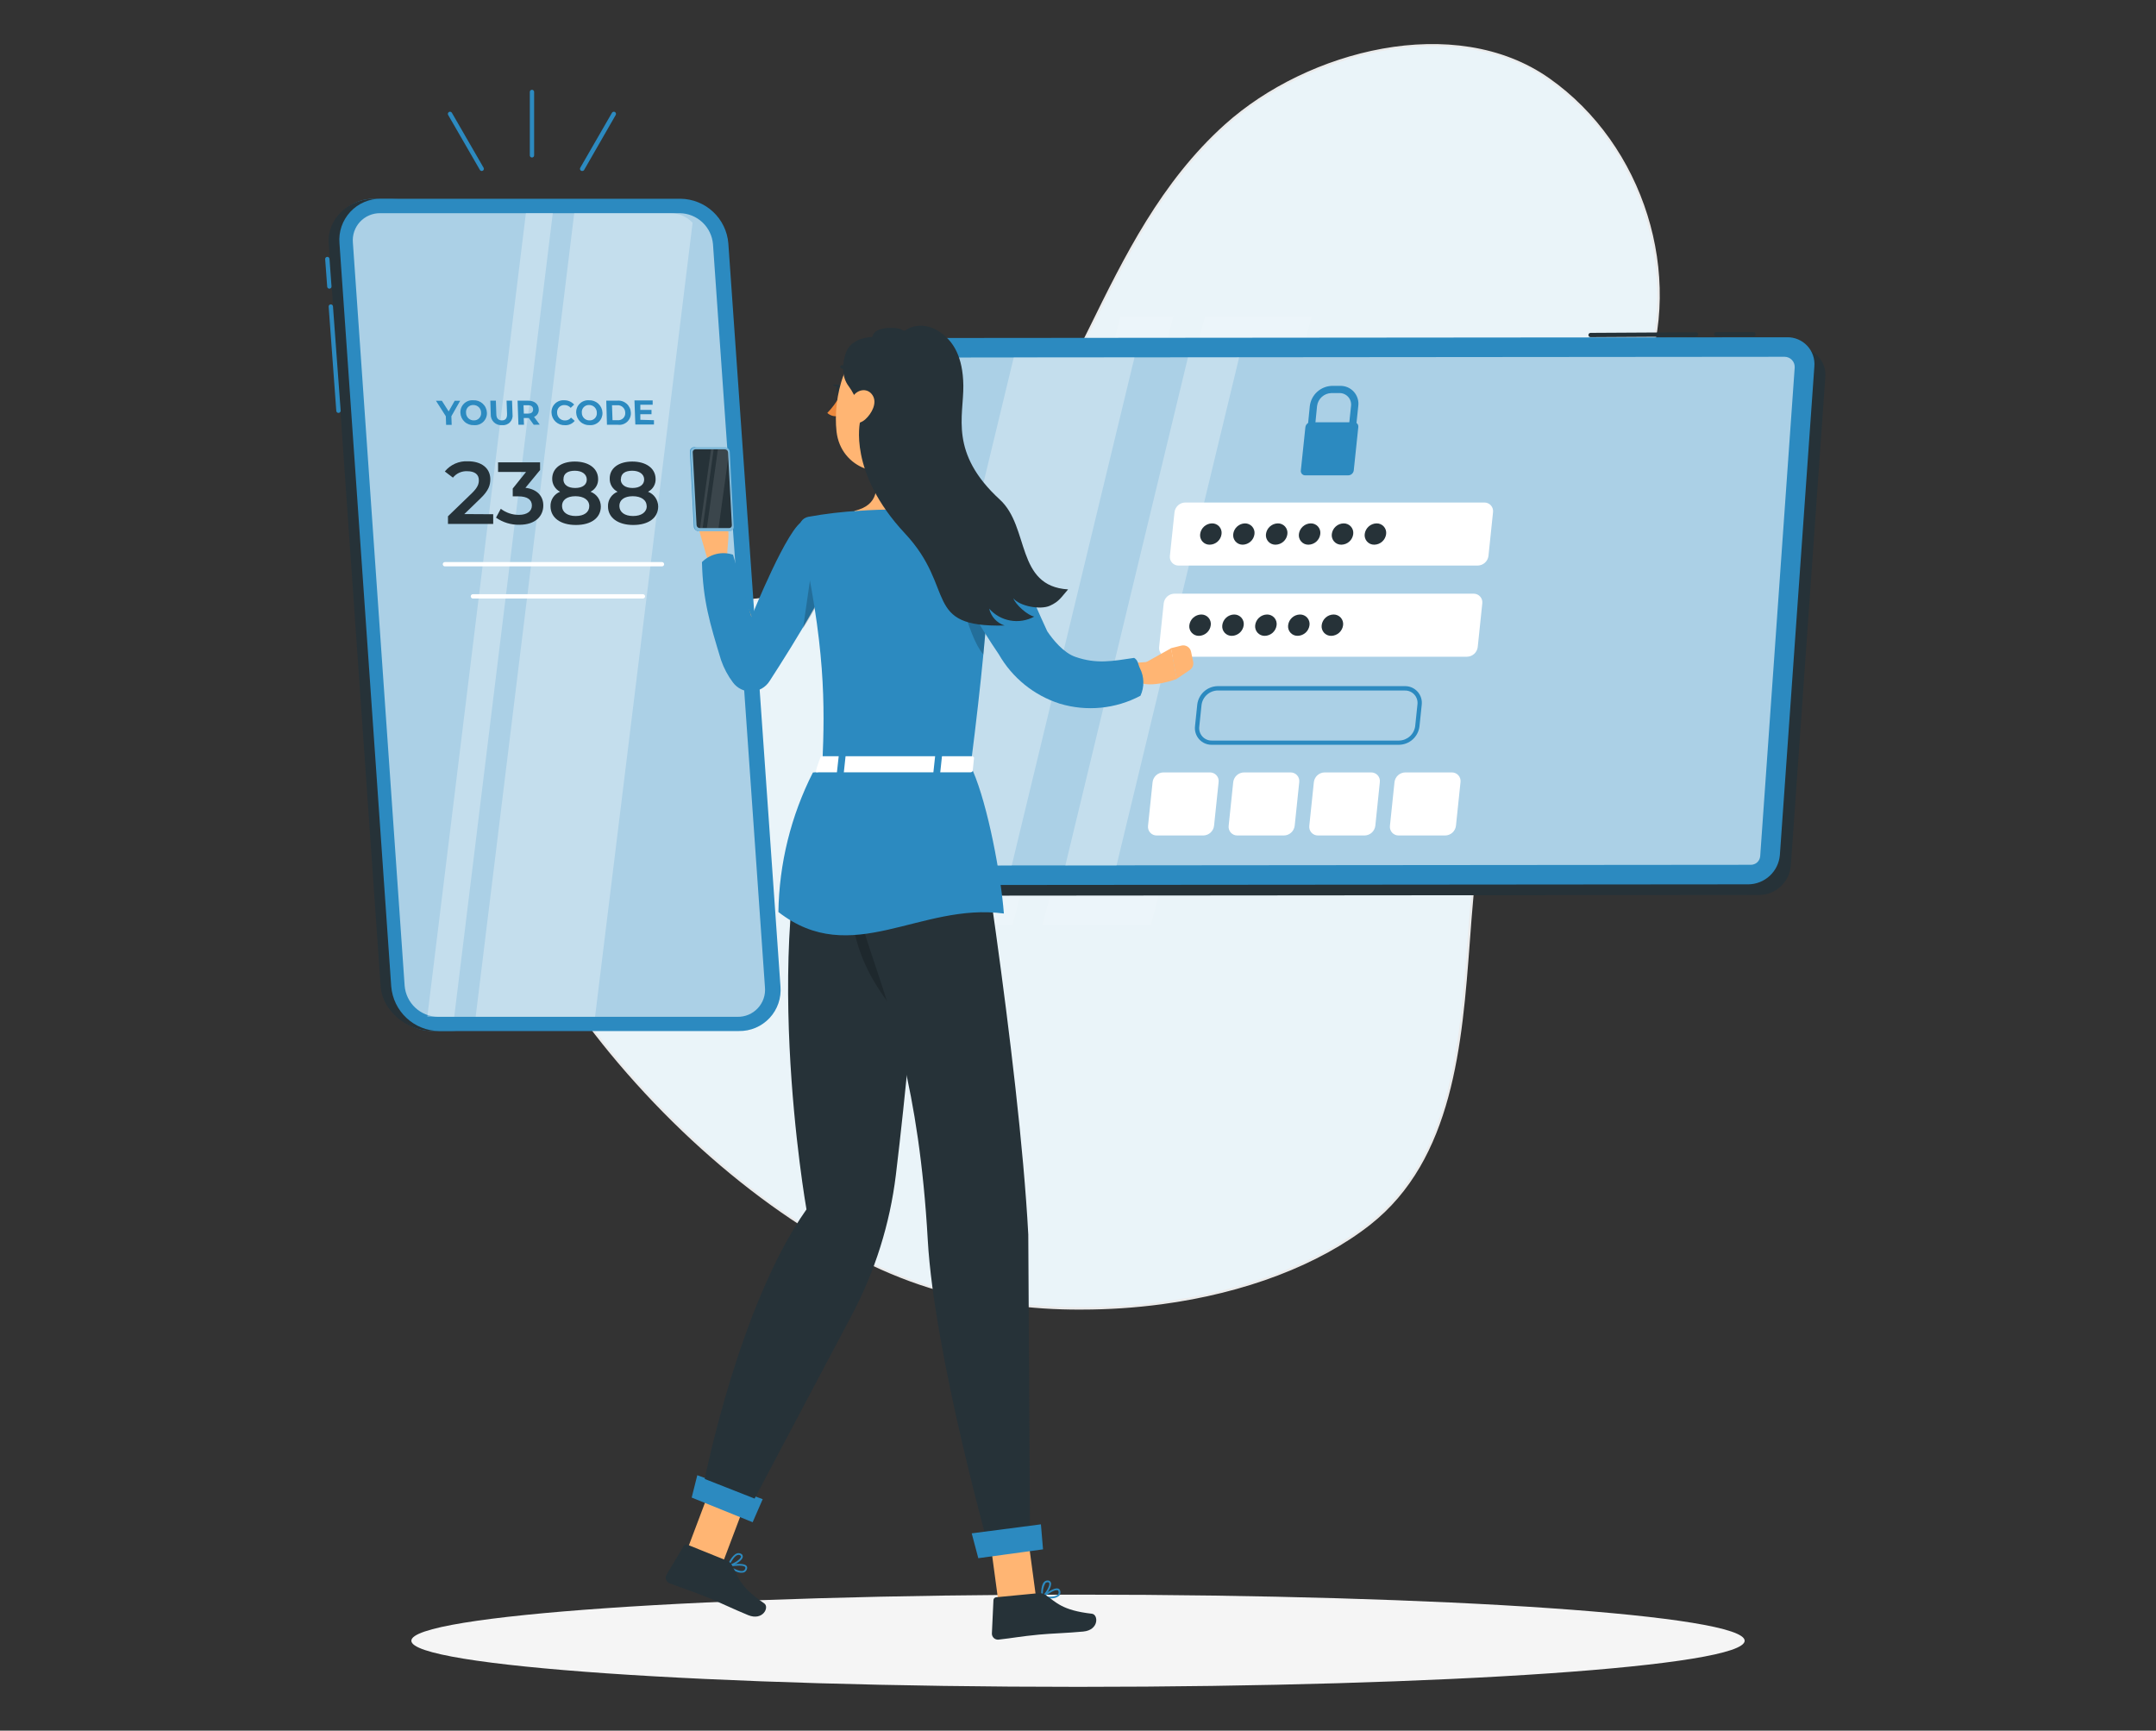 <svg width="304" height="244" viewBox="0 0 304 244" fill="none" xmlns="http://www.w3.org/2000/svg">
<rect x="0" y="0" width="304" height="244" fill="#333333" stroke="none"/>
<path d="M172.927 17.764C162.81 26.884 157.617 38.874 151.908 50.31C146.199 61.747 139.231 73.463 126.974 80.522C118.28 85.526 104.843 83.179 95.456 87.21C80.347 93.728 74.358 99.254 70.71 113.086C66.369 129.545 99.395 171.515 131.175 181.316C150.631 187.317 177.846 184.314 192.954 172.445C208.063 160.577 205.595 137.394 208.154 120.23C209.978 107.876 209.018 95.041 214.082 83.325C218.569 72.94 227.525 64.161 231.55 53.642C236.901 39.658 232.158 21.041 218.302 11.283C204.671 1.707 183.913 7.89 172.927 17.764Z" fill="#2C8AC0"/>
<g opacity="0.9">
<path d="M172.927 17.764C162.81 26.884 157.617 38.874 151.908 50.31C146.199 61.747 139.231 73.463 126.974 80.522C118.28 85.526 104.843 83.179 95.456 87.21C80.347 93.728 74.358 99.254 70.71 113.086C66.369 129.545 99.395 171.515 131.175 181.316C150.631 187.317 177.846 184.314 192.954 172.445C208.063 160.577 205.595 137.394 208.154 120.23C209.978 107.876 209.018 95.041 214.082 83.325C218.569 72.94 227.525 64.161 231.55 53.642C236.901 39.658 232.158 21.041 218.302 11.283C204.671 1.707 183.913 7.89 172.927 17.764Z" fill="white"/>
<path d="M152.504 184.636C145.255 184.687 138.039 183.663 131.091 181.596C116.657 177.151 100.241 165.295 87.169 149.889C74.899 135.424 68.321 120.948 70.412 113.007C73.951 99.589 79.532 93.734 95.34 86.924C99.742 85.027 105.068 84.492 110.26 84.018C116.146 83.459 122.226 82.875 126.822 80.23C138.909 73.281 145.92 61.674 151.635 50.177C152.243 48.894 152.906 47.611 153.544 46.316C158.536 36.156 163.698 25.644 172.72 17.539C184.333 7.106 205.121 1.652 218.46 11.04C231.8 20.427 237.539 38.795 231.836 53.758C229.72 59.303 226.188 64.434 222.777 69.395C219.688 73.889 216.496 78.516 214.368 83.453C210.927 91.411 210.276 100.069 209.644 108.435C209.346 112.332 209.036 116.339 208.465 120.285C207.893 124.231 207.571 128.359 207.249 132.767C206.166 147.153 204.938 163.459 193.179 172.695C185.981 178.343 175.547 182.319 163.783 183.888C160.044 184.386 156.276 184.636 152.504 184.636ZM172.927 17.764L173.128 17.995C164.19 26.027 159.052 36.478 154.085 46.571C153.477 47.86 152.82 49.149 152.176 50.432C146.394 62.02 139.353 73.712 127.126 80.753C122.414 83.465 116.267 84.054 110.321 84.62C105.196 85.106 99.9 85.617 95.577 87.477C79.994 94.196 74.48 99.954 71.002 113.153C68.959 120.911 75.483 135.175 87.631 149.487C100.63 164.809 116.942 176.598 131.267 181.012C151.513 187.25 178.527 183.377 192.766 172.196C204.318 163.125 205.479 147.663 206.61 132.676C206.939 128.262 207.255 124.085 207.826 120.151C208.398 116.218 208.708 112.247 209 108.35C209.638 99.929 210.295 91.223 213.772 83.167C215.925 78.199 219.135 73.524 222.236 69.013C225.628 64.076 229.137 58.974 231.234 53.502C236.858 38.789 231.234 20.731 218.095 11.496C204.956 2.26 184.558 7.671 173.103 17.953L172.927 17.764Z" fill="white"/>
</g>
<path opacity="0.1" d="M157.995 44.62L135.049 130.445H142.764L165.455 44.62H157.995Z" fill="white"/>
<path opacity="0.1" d="M169.906 44.62L146.96 130.445H162.269L184.96 44.62H169.906Z" fill="white"/>
<path d="M252.509 122.054L257.373 53.168C257.418 52.639 257.352 52.106 257.178 51.604C257.004 51.102 256.727 50.642 256.364 50.254C256.001 49.866 255.561 49.559 255.072 49.351C254.582 49.144 254.055 49.042 253.524 49.052L133.298 49.155C132.18 49.171 131.107 49.601 130.288 50.363C129.469 51.124 128.962 52.163 128.866 53.278L124.032 122.17C123.988 122.7 124.055 123.233 124.23 123.735C124.404 124.237 124.682 124.696 125.045 125.084C125.409 125.472 125.849 125.78 126.339 125.987C126.828 126.194 127.356 126.296 127.887 126.286L248.064 126.183C249.186 126.172 250.263 125.742 251.085 124.979C251.907 124.215 252.415 123.172 252.509 122.054Z" fill="#263238"/>
<path d="M250.964 120.553L255.828 51.666C255.874 51.137 255.809 50.603 255.635 50.101C255.462 49.599 255.185 49.138 254.822 48.75C254.459 48.362 254.018 48.054 253.528 47.848C253.039 47.641 252.511 47.539 251.98 47.55L131.754 47.653C130.636 47.668 129.563 48.098 128.745 48.86C127.926 49.622 127.421 50.661 127.327 51.776L122.463 120.668C122.418 121.197 122.485 121.73 122.659 122.232C122.832 122.734 123.11 123.194 123.472 123.582C123.835 123.97 124.275 124.278 124.765 124.485C125.254 124.692 125.781 124.794 126.312 124.784L246.532 124.681C247.652 124.667 248.726 124.236 249.545 123.473C250.365 122.71 250.871 121.669 250.964 120.553Z" fill="#2C8AC0"/>
<path opacity="0.6" d="M247.778 121.574C247.531 121.801 247.208 121.927 246.873 121.927L126.647 122.03C126.454 122.028 126.263 121.987 126.087 121.909C125.91 121.831 125.751 121.718 125.619 121.577C125.487 121.437 125.386 121.27 125.32 121.089C125.254 120.908 125.225 120.715 125.236 120.522L130.1 51.636C130.119 51.301 130.267 50.987 130.514 50.76C130.759 50.531 131.083 50.404 131.419 50.408L251.645 50.304C251.838 50.306 252.029 50.348 252.205 50.425C252.382 50.503 252.541 50.616 252.673 50.757C252.805 50.898 252.906 51.064 252.972 51.245C253.038 51.427 253.067 51.62 253.056 51.812L248.192 120.699C248.17 121.032 248.022 121.345 247.778 121.574Z" fill="white"/>
<path d="M207.79 83.702H165.589C165.217 83.708 164.86 83.849 164.584 84.098C164.308 84.347 164.131 84.688 164.087 85.058L163.437 91.229C163.416 91.4 163.432 91.574 163.484 91.739C163.535 91.904 163.622 92.056 163.737 92.185C163.852 92.313 163.993 92.416 164.151 92.486C164.309 92.556 164.48 92.592 164.653 92.591H206.854C207.227 92.583 207.585 92.441 207.862 92.191C208.139 91.941 208.316 91.599 208.362 91.229L209.006 85.058C209.026 84.886 209.009 84.713 208.957 84.549C208.905 84.385 208.818 84.234 208.703 84.106C208.588 83.978 208.448 83.875 208.29 83.806C208.133 83.736 207.962 83.701 207.79 83.702Z" fill="white"/>
<path d="M170.611 108.903H164.026C163.653 108.911 163.295 109.053 163.018 109.303C162.741 109.553 162.564 109.895 162.518 110.265L161.874 116.436C161.854 116.608 161.871 116.781 161.923 116.945C161.975 117.109 162.062 117.26 162.176 117.388C162.291 117.516 162.432 117.619 162.59 117.688C162.747 117.758 162.918 117.793 163.09 117.792H169.674C170.047 117.785 170.404 117.644 170.681 117.395C170.958 117.146 171.136 116.806 171.182 116.436L171.827 110.265C171.847 110.094 171.831 109.92 171.78 109.755C171.728 109.59 171.642 109.438 171.527 109.309C171.412 109.181 171.27 109.078 171.112 109.008C170.955 108.938 170.783 108.902 170.611 108.903Z" fill="white"/>
<path d="M181.98 108.903H175.396C175.023 108.911 174.665 109.053 174.388 109.303C174.111 109.553 173.933 109.895 173.888 110.265L173.243 116.436C173.224 116.608 173.24 116.781 173.293 116.945C173.345 117.109 173.431 117.26 173.546 117.388C173.661 117.516 173.802 117.619 173.959 117.688C174.117 117.758 174.287 117.793 174.459 117.792H181.044C181.416 117.785 181.774 117.644 182.05 117.395C182.327 117.146 182.505 116.806 182.552 116.436L183.196 110.265C183.217 110.094 183.201 109.92 183.149 109.755C183.098 109.59 183.011 109.438 182.896 109.309C182.781 109.181 182.64 109.078 182.482 109.008C182.324 108.938 182.153 108.902 181.98 108.903Z" fill="white"/>
<path d="M193.344 108.903H186.765C186.392 108.911 186.034 109.053 185.757 109.303C185.48 109.553 185.303 109.895 185.258 110.265L184.613 116.436C184.593 116.608 184.61 116.781 184.662 116.945C184.714 117.109 184.801 117.26 184.916 117.388C185.031 117.516 185.172 117.619 185.329 117.688C185.486 117.758 185.657 117.793 185.829 117.792H192.414C192.786 117.785 193.143 117.644 193.42 117.395C193.697 117.146 193.875 116.806 193.922 116.436L194.56 110.265C194.581 110.094 194.565 109.92 194.513 109.755C194.461 109.59 194.375 109.438 194.26 109.309C194.145 109.181 194.004 109.078 193.846 109.008C193.688 108.938 193.517 108.902 193.344 108.903Z" fill="white"/>
<path d="M204.72 108.903H198.135C197.762 108.911 197.404 109.053 197.127 109.303C196.85 109.553 196.672 109.895 196.627 110.265L195.983 116.436C195.963 116.608 195.98 116.781 196.032 116.945C196.084 117.109 196.17 117.26 196.285 117.388C196.4 117.516 196.541 117.619 196.699 117.688C196.856 117.758 197.027 117.793 197.199 117.792H203.783C204.156 117.785 204.513 117.644 204.79 117.395C205.066 117.146 205.245 116.806 205.291 116.436L205.936 110.265C205.956 110.094 205.94 109.92 205.889 109.755C205.837 109.59 205.751 109.438 205.635 109.309C205.52 109.181 205.379 109.078 205.221 109.008C205.063 108.938 204.892 108.902 204.72 108.903Z" fill="white"/>
<path d="M197.278 105.006H170.884C170.546 105.014 170.211 104.949 169.9 104.815C169.59 104.681 169.312 104.482 169.085 104.231C168.859 103.98 168.69 103.683 168.589 103.36C168.488 103.037 168.458 102.697 168.501 102.361L168.817 99.321C168.905 98.617 169.243 97.969 169.77 97.494C170.297 97.019 170.978 96.751 171.687 96.737H198.08C198.418 96.73 198.754 96.796 199.065 96.93C199.375 97.065 199.653 97.265 199.879 97.516C200.106 97.768 200.275 98.066 200.376 98.388C200.477 98.712 200.506 99.052 200.464 99.388L200.147 102.428C200.058 103.131 199.719 103.778 199.193 104.251C198.666 104.725 197.986 104.993 197.278 105.006ZM171.687 97.351C171.127 97.364 170.59 97.577 170.174 97.952C169.758 98.327 169.49 98.839 169.419 99.394L169.103 102.434C169.069 102.685 169.091 102.94 169.166 103.182C169.24 103.424 169.367 103.646 169.536 103.834C169.706 104.022 169.914 104.171 170.147 104.271C170.38 104.37 170.631 104.418 170.884 104.41H197.278C197.837 104.399 198.374 104.187 198.79 103.813C199.206 103.439 199.474 102.928 199.545 102.373L199.862 99.333C199.895 99.082 199.874 98.827 199.799 98.585C199.724 98.344 199.598 98.121 199.428 97.933C199.259 97.745 199.05 97.596 198.818 97.497C198.585 97.397 198.333 97.35 198.08 97.357L171.687 97.351Z" fill="#2C8AC0"/>
<path d="M209.31 70.849H167.109C166.737 70.858 166.381 71 166.105 71.25C165.829 71.5 165.653 71.841 165.607 72.211L164.957 78.382C164.937 78.553 164.954 78.726 165.006 78.89C165.058 79.054 165.145 79.205 165.259 79.334C165.374 79.462 165.515 79.564 165.673 79.634C165.83 79.703 166.001 79.739 166.173 79.738H208.368C208.74 79.73 209.097 79.589 209.374 79.34C209.651 79.091 209.829 78.751 209.876 78.382L210.52 72.211C210.541 72.04 210.525 71.866 210.474 71.702C210.422 71.537 210.337 71.386 210.222 71.257C210.108 71.128 209.967 71.025 209.81 70.955C209.653 70.885 209.483 70.848 209.31 70.849Z" fill="white"/>
<path d="M170.72 88.146C170.746 87.956 170.73 87.762 170.673 87.578C170.617 87.394 170.521 87.225 170.393 87.082C170.264 86.938 170.107 86.824 169.93 86.748C169.754 86.671 169.563 86.634 169.371 86.638C168.958 86.648 168.562 86.806 168.255 87.082C167.948 87.359 167.751 87.737 167.699 88.146C167.675 88.337 167.693 88.53 167.75 88.713C167.808 88.896 167.905 89.065 168.033 89.207C168.162 89.35 168.32 89.463 168.496 89.539C168.672 89.615 168.863 89.652 169.054 89.648C169.466 89.639 169.861 89.483 170.167 89.207C170.473 88.932 170.669 88.555 170.72 88.146Z" fill="#263238"/>
<path d="M175.366 88.146C175.39 87.955 175.373 87.761 175.316 87.578C175.259 87.394 175.162 87.225 175.034 87.081C174.905 86.938 174.747 86.825 174.57 86.748C174.393 86.672 174.202 86.634 174.01 86.638C173.597 86.647 173.202 86.804 172.896 87.081C172.589 87.358 172.394 87.736 172.344 88.146C172.319 88.336 172.336 88.53 172.393 88.713C172.45 88.896 172.546 89.064 172.674 89.207C172.802 89.35 172.96 89.463 173.136 89.539C173.312 89.615 173.502 89.652 173.694 89.648C174.106 89.64 174.502 89.483 174.809 89.208C175.116 88.932 175.313 88.555 175.366 88.146Z" fill="#263238"/>
<path d="M180.005 88.146C180.029 87.955 180.012 87.761 179.955 87.578C179.898 87.394 179.801 87.225 179.673 87.081C179.544 86.938 179.386 86.825 179.209 86.748C179.032 86.672 178.841 86.634 178.649 86.638C178.236 86.647 177.84 86.804 177.534 87.081C177.228 87.358 177.032 87.736 176.983 88.146C176.959 88.337 176.977 88.53 177.035 88.713C177.092 88.896 177.189 89.065 177.317 89.207C177.446 89.35 177.604 89.463 177.78 89.539C177.956 89.615 178.147 89.652 178.339 89.648C178.75 89.639 179.145 89.483 179.451 89.207C179.757 88.931 179.954 88.555 180.005 88.146Z" fill="#263238"/>
<path d="M184.644 88.146C184.669 87.956 184.653 87.762 184.596 87.578C184.54 87.394 184.444 87.225 184.316 87.082C184.188 86.938 184.03 86.824 183.853 86.748C183.677 86.671 183.486 86.634 183.294 86.638C182.881 86.647 182.485 86.804 182.179 87.081C181.873 87.358 181.678 87.737 181.628 88.146C181.603 88.339 181.62 88.534 181.679 88.719C181.738 88.904 181.836 89.074 181.968 89.217C182.1 89.36 182.261 89.472 182.441 89.545C182.621 89.618 182.814 89.652 183.008 89.642C183.414 89.626 183.8 89.468 184.1 89.194C184.399 88.92 184.592 88.549 184.644 88.146Z" fill="#263238"/>
<path d="M189.38 88.146C189.404 87.955 189.387 87.761 189.33 87.578C189.273 87.394 189.177 87.225 189.048 87.081C188.919 86.938 188.761 86.825 188.584 86.748C188.408 86.672 188.217 86.634 188.024 86.638C187.611 86.647 187.216 86.804 186.91 87.081C186.604 87.358 186.408 87.736 186.358 88.146C186.334 88.336 186.35 88.53 186.407 88.713C186.464 88.896 186.56 89.064 186.688 89.207C186.817 89.35 186.974 89.463 187.15 89.539C187.326 89.615 187.516 89.652 187.708 89.648C188.12 89.64 188.516 89.483 188.823 89.208C189.13 88.932 189.328 88.555 189.38 88.146Z" fill="#263238"/>
<path d="M172.24 75.293C172.266 75.103 172.25 74.909 172.193 74.726C172.137 74.542 172.041 74.373 171.913 74.23C171.784 74.088 171.626 73.974 171.45 73.898C171.273 73.823 171.083 73.786 170.891 73.791C170.479 73.8 170.084 73.956 169.778 74.232C169.472 74.508 169.276 74.885 169.225 75.293C169.199 75.484 169.215 75.677 169.272 75.861C169.328 76.044 169.424 76.213 169.553 76.356C169.681 76.499 169.839 76.612 170.015 76.688C170.192 76.764 170.383 76.8 170.574 76.795C170.987 76.788 171.382 76.632 171.688 76.356C171.995 76.08 172.191 75.702 172.24 75.293Z" fill="#263238"/>
<path d="M176.885 75.293C176.909 75.103 176.891 74.909 176.834 74.726C176.776 74.543 176.679 74.375 176.551 74.232C176.422 74.09 176.264 73.977 176.088 73.901C175.912 73.825 175.721 73.787 175.53 73.791C175.122 73.805 174.733 73.965 174.432 74.24C174.131 74.515 173.938 74.888 173.888 75.293C173.863 75.483 173.88 75.676 173.937 75.859C173.994 76.043 174.09 76.211 174.218 76.354C174.346 76.496 174.504 76.609 174.68 76.686C174.856 76.762 175.046 76.799 175.238 76.795C175.646 76.782 176.037 76.624 176.339 76.348C176.641 76.073 176.835 75.699 176.885 75.293Z" fill="#263238"/>
<path d="M181.524 75.293C181.549 75.103 181.532 74.91 181.475 74.727C181.418 74.544 181.322 74.375 181.194 74.233C181.066 74.09 180.909 73.977 180.733 73.9C180.557 73.824 180.366 73.787 180.175 73.791C179.762 73.8 179.367 73.956 179.06 74.231C178.753 74.507 178.555 74.884 178.503 75.293C178.478 75.484 178.495 75.677 178.552 75.861C178.61 76.044 178.706 76.213 178.835 76.356C178.964 76.499 179.122 76.612 179.299 76.688C179.475 76.763 179.666 76.8 179.859 76.795C180.271 76.788 180.666 76.632 180.972 76.356C181.279 76.08 181.475 75.702 181.524 75.293Z" fill="#263238"/>
<path d="M186.164 75.293C186.189 75.103 186.173 74.909 186.117 74.726C186.06 74.542 185.964 74.373 185.836 74.23C185.708 74.088 185.55 73.974 185.373 73.898C185.197 73.823 185.006 73.786 184.814 73.791C184.402 73.8 184.007 73.956 183.701 74.232C183.396 74.508 183.199 74.885 183.148 75.293C183.122 75.484 183.138 75.677 183.195 75.861C183.252 76.044 183.348 76.213 183.476 76.356C183.604 76.499 183.762 76.612 183.939 76.688C184.115 76.764 184.306 76.8 184.498 76.795C184.91 76.788 185.306 76.632 185.612 76.356C185.918 76.08 186.114 75.702 186.164 75.293Z" fill="#263238"/>
<path d="M190.809 75.293C190.832 75.103 190.815 74.909 190.757 74.726C190.699 74.543 190.603 74.375 190.474 74.232C190.345 74.09 190.188 73.977 190.011 73.901C189.835 73.825 189.645 73.787 189.453 73.791C189.041 73.8 188.646 73.956 188.34 74.232C188.034 74.508 187.838 74.884 187.787 75.293C187.762 75.484 187.779 75.677 187.837 75.861C187.894 76.044 187.99 76.213 188.119 76.356C188.248 76.499 188.406 76.612 188.583 76.688C188.76 76.763 188.951 76.8 189.143 76.795C189.555 76.788 189.95 76.632 190.257 76.356C190.563 76.08 190.759 75.702 190.809 75.293Z" fill="#263238"/>
<path d="M195.448 75.293C195.472 75.103 195.456 74.91 195.399 74.727C195.342 74.544 195.246 74.375 195.118 74.233C194.989 74.09 194.832 73.977 194.656 73.9C194.48 73.824 194.29 73.787 194.098 73.791C193.686 73.8 193.29 73.956 192.983 74.231C192.676 74.507 192.478 74.884 192.426 75.293C192.401 75.484 192.418 75.677 192.476 75.861C192.533 76.044 192.629 76.213 192.758 76.356C192.887 76.499 193.045 76.612 193.222 76.688C193.399 76.763 193.59 76.8 193.782 76.795C194.194 76.788 194.59 76.632 194.896 76.356C195.202 76.08 195.398 75.702 195.448 75.293Z" fill="#263238"/>
<path d="M191.52 57.242L191.192 60.361C191.169 60.496 191.1 60.62 190.997 60.712C190.895 60.804 190.764 60.858 190.626 60.865C190.562 60.868 190.497 60.856 190.437 60.831C190.378 60.806 190.324 60.767 190.281 60.719C190.237 60.671 190.205 60.614 190.186 60.552C190.167 60.49 190.161 60.425 190.17 60.361L190.499 57.242C190.527 57.011 190.506 56.776 190.436 56.554C190.367 56.332 190.25 56.128 190.094 55.955C189.939 55.782 189.748 55.644 189.534 55.552C189.321 55.459 189.09 55.413 188.857 55.418H187.732C187.232 55.43 186.753 55.62 186.382 55.955C186.011 56.289 185.771 56.746 185.708 57.242L185.422 60.136H184.4L184.686 57.242C184.783 56.468 185.155 55.755 185.734 55.233C186.314 54.712 187.062 54.417 187.842 54.402H188.96C189.323 54.393 189.684 54.463 190.018 54.606C190.351 54.749 190.65 54.964 190.893 55.233C191.136 55.503 191.318 55.822 191.427 56.169C191.535 56.516 191.567 56.882 191.52 57.242Z" fill="#2C8AC0"/>
<path d="M191.52 60.245L190.882 66.325C190.857 66.514 190.766 66.688 190.624 66.815C190.482 66.942 190.3 67.014 190.11 67.018H184.03C183.942 67.019 183.855 67.001 183.775 66.965C183.695 66.93 183.624 66.877 183.566 66.811C183.509 66.745 183.466 66.668 183.441 66.584C183.416 66.5 183.409 66.412 183.422 66.325L184.06 60.245C184.072 60.12 184.113 60 184.181 59.894C184.249 59.788 184.341 59.7 184.449 59.637C184.565 59.569 184.697 59.533 184.832 59.534H190.912C191.036 59.532 191.159 59.566 191.265 59.631C191.362 59.697 191.438 59.791 191.484 59.9C191.529 60.009 191.542 60.129 191.52 60.245Z" fill="#2C8AC0"/>
<path d="M224.273 47.538C224.193 47.538 224.115 47.506 224.058 47.449C224.001 47.392 223.969 47.315 223.969 47.234C223.969 47.153 224.001 47.076 224.058 47.019C224.115 46.962 224.193 46.93 224.273 46.93L239.133 46.845C239.213 46.845 239.291 46.877 239.348 46.934C239.405 46.991 239.437 47.068 239.437 47.149C239.437 47.23 239.405 47.307 239.348 47.364C239.291 47.421 239.213 47.453 239.133 47.453L224.279 47.538H224.273Z" fill="#263238"/>
<path d="M241.984 47.434C241.904 47.434 241.826 47.403 241.769 47.346C241.712 47.288 241.68 47.211 241.68 47.13C241.68 47.05 241.712 46.973 241.769 46.916C241.826 46.859 241.904 46.827 241.984 46.827H247.237C247.318 46.827 247.395 46.859 247.452 46.916C247.509 46.973 247.541 47.05 247.541 47.13C247.541 47.211 247.509 47.288 247.452 47.346C247.395 47.403 247.318 47.434 247.237 47.434H241.984Z" fill="#263238"/>
<g opacity="0.3">
<path d="M142.941 50.389H159.965L142.655 122.03H128.933C128.537 122.022 128.148 121.925 127.795 121.746C127.442 121.566 127.134 121.309 126.894 120.994C126.654 120.679 126.489 120.314 126.41 119.926C126.332 119.537 126.342 119.137 126.44 118.753L142.941 50.389Z" fill="white"/>
<path d="M167.504 50.389H174.721L157.43 122.03H150.213L167.504 50.389Z" fill="white"/>
</g>
<path d="M52.683 28.027H56.137C55.328 28.016 54.525 28.174 53.781 28.492C53.037 28.809 52.368 29.28 51.817 29.872C51.265 30.465 50.845 31.166 50.581 31.931C50.318 32.696 50.218 33.508 50.288 34.314L57.614 139.072C57.753 140.769 58.519 142.352 59.762 143.515C61.005 144.677 62.637 145.335 64.339 145.359H60.891C59.189 145.335 57.556 144.677 56.312 143.515C55.068 142.353 54.301 140.769 54.161 139.072L46.816 34.314C46.746 33.506 46.847 32.693 47.111 31.927C47.375 31.16 47.798 30.458 48.351 29.865C48.904 29.273 49.576 28.803 50.322 28.486C51.068 28.169 51.873 28.013 52.683 28.027Z" fill="#2C8AC0"/>
<path d="M52.683 28.027H56.137C55.328 28.016 54.525 28.174 53.781 28.492C53.037 28.809 52.368 29.28 51.817 29.872C51.265 30.465 50.845 31.166 50.581 31.931C50.318 32.696 50.218 33.508 50.288 34.314L57.614 139.072C57.753 140.769 58.519 142.352 59.762 143.515C61.005 144.677 62.637 145.334 64.339 145.359H60.891C57.419 145.359 53.917 142.544 53.674 139.072L46.348 34.314C46.105 30.842 49.212 28.027 52.683 28.027Z" fill="#263238"/>
<path d="M61.919 145.365H104.175C104.986 145.38 105.791 145.224 106.538 144.908C107.285 144.592 107.957 144.122 108.511 143.529C109.065 142.937 109.488 142.234 109.753 141.467C110.017 140.7 110.118 139.887 110.048 139.078L102.697 34.314C102.56 32.615 101.794 31.029 100.549 29.866C99.304 28.702 97.671 28.044 95.967 28.021H53.717C52.907 28.009 52.104 28.168 51.36 28.486C50.615 28.804 49.946 29.275 49.394 29.868C48.843 30.461 48.422 31.163 48.159 31.929C47.897 32.695 47.797 33.507 47.868 34.314L55.164 139.072C55.303 140.774 56.073 142.363 57.322 143.527C58.572 144.691 60.211 145.347 61.919 145.365Z" fill="#2C8AC0"/>
<g opacity="0.6">
<path d="M95.858 30.058C97.041 30.077 98.176 30.535 99.04 31.344C99.904 32.154 100.437 33.255 100.533 34.435L107.86 139.194C107.909 139.729 107.846 140.268 107.673 140.776C107.5 141.284 107.221 141.75 106.855 142.143C106.49 142.537 106.045 142.848 105.551 143.057C105.056 143.267 104.523 143.37 103.987 143.359H61.737C60.552 143.34 59.417 142.882 58.552 142.073C57.687 141.264 57.153 140.162 57.055 138.981L49.759 34.223C49.71 33.691 49.773 33.154 49.944 32.648C50.115 32.142 50.391 31.677 50.753 31.285C51.115 30.892 51.556 30.58 52.047 30.369C52.538 30.157 53.067 30.051 53.602 30.058H95.858Z" fill="white"/>
</g>
<g opacity="0.3">
<path d="M83.904 143.347H67.069L80.968 30.058H94.532C95.118 30.056 95.698 30.174 96.236 30.407C96.773 30.639 97.257 30.98 97.657 31.408L83.904 143.347Z" fill="white"/>
<path d="M64.047 143.347H60.253L74.152 30.046H77.946L64.047 143.347Z" fill="white"/>
</g>
<path d="M93.34 79.853H62.734C62.653 79.853 62.576 79.821 62.519 79.764C62.462 79.707 62.43 79.63 62.43 79.549C62.43 79.469 62.462 79.391 62.519 79.334C62.576 79.277 62.653 79.245 62.734 79.245H93.34C93.421 79.247 93.497 79.279 93.554 79.336C93.61 79.393 93.643 79.469 93.644 79.549C93.644 79.63 93.612 79.707 93.555 79.764C93.498 79.821 93.421 79.853 93.34 79.853Z" fill="white"/>
<path d="M90.653 84.383H66.68C66.599 84.383 66.522 84.351 66.465 84.294C66.407 84.237 66.376 84.159 66.376 84.079C66.376 83.998 66.407 83.921 66.465 83.864C66.522 83.807 66.599 83.775 66.68 83.775H90.653C90.734 83.775 90.811 83.807 90.868 83.864C90.925 83.921 90.957 83.998 90.957 84.079C90.957 84.159 90.925 84.237 90.868 84.294C90.811 84.351 90.734 84.383 90.653 84.383Z" fill="white"/>
<path d="M63.645 58.683L63.688 59.899H62.904L62.861 58.683L61.469 56.5H62.302L63.262 58.008L64.114 56.5H64.886L63.645 58.683Z" fill="#2C8AC0"/>
<path d="M64.916 58.184C64.906 57.945 64.947 57.706 65.035 57.484C65.124 57.262 65.26 57.062 65.432 56.896C65.605 56.731 65.811 56.604 66.036 56.524C66.262 56.444 66.502 56.413 66.74 56.433C66.981 56.421 67.222 56.456 67.45 56.538C67.677 56.62 67.885 56.746 68.064 56.908C68.242 57.071 68.386 57.268 68.487 57.487C68.589 57.706 68.646 57.943 68.655 58.184C68.667 58.423 68.626 58.663 68.538 58.885C68.449 59.108 68.314 59.309 68.141 59.476C67.969 59.642 67.763 59.77 67.537 59.85C67.311 59.93 67.07 59.961 66.831 59.941C66.59 59.953 66.348 59.917 66.121 59.835C65.893 59.753 65.684 59.627 65.506 59.464C65.328 59.3 65.184 59.103 65.082 58.883C64.981 58.663 64.925 58.426 64.916 58.184ZM67.835 58.184C67.835 58.04 67.807 57.898 67.752 57.765C67.697 57.632 67.616 57.511 67.513 57.41C67.41 57.309 67.289 57.23 67.155 57.177C67.021 57.124 66.878 57.099 66.734 57.102C66.593 57.096 66.452 57.12 66.322 57.173C66.191 57.227 66.073 57.307 65.976 57.41C65.879 57.512 65.806 57.635 65.76 57.768C65.715 57.902 65.698 58.044 65.713 58.184C65.711 58.328 65.738 58.472 65.793 58.605C65.848 58.739 65.929 58.86 66.032 58.962C66.135 59.063 66.257 59.143 66.391 59.196C66.525 59.25 66.669 59.276 66.813 59.272C66.954 59.276 67.094 59.25 67.225 59.196C67.355 59.142 67.472 59.061 67.569 58.958C67.665 58.855 67.739 58.733 67.785 58.599C67.831 58.466 67.847 58.325 67.835 58.184Z" fill="#2C8AC0"/>
<path d="M69.197 58.391L69.136 56.488H69.92L69.981 58.36C69.981 59.005 70.297 59.272 70.771 59.272C71.246 59.272 71.513 59.005 71.495 58.36L71.428 56.488H72.2L72.267 58.391C72.299 58.595 72.283 58.804 72.222 59.002C72.16 59.2 72.053 59.38 71.91 59.53C71.768 59.68 71.592 59.795 71.398 59.866C71.204 59.938 70.995 59.963 70.79 59.941C70.579 59.96 70.367 59.933 70.168 59.862C69.97 59.792 69.788 59.679 69.637 59.532C69.486 59.385 69.368 59.206 69.292 59.009C69.216 58.812 69.183 58.601 69.197 58.391Z" fill="#2C8AC0"/>
<path d="M75.258 59.886L74.572 58.938H73.848L73.884 59.886H73.1L72.978 56.488H74.45C75.356 56.488 75.939 56.962 75.964 57.704C75.984 57.93 75.93 58.156 75.81 58.349C75.691 58.542 75.512 58.691 75.301 58.774L76.104 59.868L75.258 59.886ZM74.426 57.132H73.818L73.86 58.312H74.468C74.948 58.312 75.18 58.093 75.167 57.704C75.155 57.315 74.906 57.132 74.426 57.132Z" fill="#2C8AC0"/>
<path d="M77.763 58.184C77.751 57.949 77.788 57.713 77.873 57.493C77.958 57.274 78.089 57.075 78.257 56.909C78.425 56.743 78.626 56.615 78.847 56.533C79.067 56.451 79.303 56.417 79.538 56.433C79.805 56.425 80.069 56.475 80.314 56.58C80.559 56.685 80.778 56.842 80.955 57.041L80.469 57.503C80.361 57.378 80.228 57.278 80.078 57.21C79.927 57.142 79.764 57.107 79.599 57.108C79.457 57.1 79.314 57.123 79.182 57.176C79.049 57.228 78.929 57.308 78.83 57.411C78.731 57.513 78.655 57.636 78.607 57.77C78.559 57.905 78.541 58.048 78.553 58.19C78.553 58.336 78.581 58.481 78.638 58.616C78.695 58.751 78.778 58.873 78.883 58.975C78.988 59.077 79.113 59.156 79.25 59.208C79.386 59.26 79.532 59.284 79.678 59.278C79.84 59.282 80 59.247 80.145 59.178C80.291 59.108 80.419 59.005 80.517 58.877L81.034 59.339C80.869 59.541 80.658 59.701 80.42 59.807C80.181 59.913 79.921 59.961 79.66 59.947C79.419 59.957 79.179 59.919 78.954 59.836C78.728 59.752 78.521 59.625 78.344 59.461C78.168 59.297 78.026 59.1 77.926 58.88C77.826 58.661 77.771 58.425 77.763 58.184Z" fill="#2C8AC0"/>
<path d="M81.241 58.184C81.231 57.948 81.271 57.712 81.359 57.492C81.446 57.273 81.578 57.074 81.747 56.908C81.917 56.743 82.119 56.615 82.341 56.534C82.562 56.452 82.799 56.417 83.035 56.433C83.276 56.421 83.517 56.456 83.744 56.538C83.971 56.62 84.18 56.746 84.358 56.908C84.536 57.071 84.68 57.268 84.782 57.487C84.884 57.706 84.941 57.943 84.95 58.184C84.961 58.421 84.921 58.657 84.835 58.878C84.748 59.098 84.615 59.298 84.446 59.464C84.277 59.63 84.075 59.758 83.852 59.84C83.63 59.922 83.393 59.957 83.156 59.941C82.915 59.953 82.673 59.917 82.446 59.836C82.218 59.754 82.009 59.627 81.831 59.464C81.653 59.3 81.509 59.103 81.408 58.883C81.306 58.663 81.25 58.426 81.241 58.184ZM84.153 58.184C84.155 58.04 84.128 57.898 84.073 57.765C84.019 57.632 83.938 57.512 83.836 57.411C83.734 57.31 83.612 57.23 83.479 57.177C83.346 57.124 83.203 57.099 83.059 57.102C82.918 57.096 82.778 57.12 82.647 57.173C82.516 57.227 82.398 57.307 82.302 57.41C82.205 57.512 82.131 57.635 82.085 57.768C82.04 57.902 82.024 58.044 82.038 58.184C82.035 58.328 82.062 58.471 82.116 58.605C82.17 58.738 82.251 58.86 82.353 58.961C82.455 59.063 82.577 59.143 82.711 59.196C82.845 59.25 82.988 59.276 83.132 59.272C83.273 59.277 83.414 59.252 83.545 59.198C83.676 59.144 83.793 59.063 83.89 58.96C83.987 58.857 84.06 58.734 84.106 58.601C84.151 58.467 84.168 58.325 84.153 58.184Z" fill="#2C8AC0"/>
<path d="M85.485 56.488H87.023C87.263 56.464 87.505 56.49 87.734 56.564C87.963 56.638 88.174 56.758 88.355 56.917C88.536 57.077 88.682 57.271 88.784 57.489C88.887 57.707 88.943 57.943 88.951 58.184C88.964 58.422 88.925 58.66 88.836 58.88C88.748 59.101 88.611 59.3 88.437 59.463C88.263 59.625 88.056 59.747 87.829 59.821C87.603 59.894 87.363 59.916 87.126 59.886H85.582L85.485 56.488ZM87.084 59.242C87.227 59.257 87.372 59.24 87.508 59.192C87.644 59.145 87.768 59.067 87.871 58.966C87.974 58.865 88.053 58.743 88.103 58.608C88.153 58.472 88.172 58.328 88.16 58.184C88.16 58.038 88.129 57.893 88.07 57.759C88.011 57.625 87.924 57.505 87.816 57.406C87.708 57.307 87.581 57.232 87.442 57.184C87.304 57.137 87.157 57.12 87.011 57.132H86.293L86.367 59.242H87.084Z" fill="#2C8AC0"/>
<path d="M92.21 59.242V59.85H89.583L89.461 56.451H92.027V57.059H90.288V57.795H91.863V58.403H90.288V59.187L92.21 59.242Z" fill="#2C8AC0"/>
<path d="M69.543 72.502V73.864H63.165V72.788L66.558 69.511C67.385 68.702 67.524 68.198 67.518 67.687C67.518 66.897 66.947 66.435 65.883 66.435C65.499 66.415 65.115 66.487 64.764 66.645C64.414 66.802 64.105 67.041 63.864 67.341L62.721 66.471C63.114 65.99 63.616 65.61 64.184 65.36C64.753 65.111 65.372 65 65.992 65.036C67.877 65.036 69.111 65.991 69.136 67.529C69.136 68.368 68.929 69.14 67.749 70.271L65.469 72.478L69.543 72.502Z" fill="#263238"/>
<path d="M76.608 71.262C76.608 72.721 75.55 73.986 73.222 73.986C72.049 74.007 70.899 73.656 69.939 72.983L70.613 71.73C71.346 72.296 72.248 72.598 73.173 72.588C74.322 72.588 74.997 72.077 74.997 71.274C74.997 70.472 74.389 69.979 73.088 69.979H72.297V68.879L74.176 66.538H70.23V65.188H76.152V66.27L74.085 68.775C75.745 68.97 76.608 69.955 76.608 71.262Z" fill="#263238"/>
<path d="M84.719 71.402C84.719 73.013 83.363 74.016 81.204 74.016C79.046 74.016 77.648 73.013 77.623 71.402C77.605 70.959 77.725 70.521 77.967 70.15C78.209 69.778 78.561 69.491 78.973 69.329C78.636 69.158 78.354 68.897 78.158 68.575C77.961 68.253 77.858 67.882 77.861 67.505C77.861 66.015 79.125 65.073 81.046 65.073C82.968 65.073 84.311 66.003 84.336 67.505C84.355 67.88 84.263 68.252 84.073 68.576C83.883 68.901 83.602 69.162 83.266 69.329C83.688 69.488 84.053 69.771 84.313 70.141C84.572 70.511 84.713 70.95 84.719 71.402ZM83.089 71.353C83.089 70.496 82.323 69.961 81.132 69.961C79.94 69.961 79.228 70.496 79.247 71.353C79.265 72.211 79.989 72.752 81.18 72.752C82.372 72.752 83.108 72.204 83.089 71.323V71.353ZM79.441 67.584C79.441 68.325 80.049 68.8 81.101 68.8C82.153 68.8 82.755 68.325 82.737 67.584C82.718 66.842 82.05 66.368 81.052 66.368C80.055 66.368 79.441 66.769 79.454 67.553L79.441 67.584Z" fill="#263238"/>
<path d="M92.805 71.402C92.805 73.013 91.45 74.016 89.291 74.016C87.133 74.016 85.728 72.983 85.728 71.402C85.711 70.959 85.831 70.522 86.073 70.15C86.315 69.779 86.666 69.492 87.078 69.329C86.741 69.159 86.459 68.898 86.263 68.575C86.067 68.253 85.966 67.882 85.971 67.505C85.941 66.015 87.23 65.073 89.151 65.073C91.073 65.073 92.416 66.003 92.441 67.505C92.459 67.88 92.368 68.252 92.178 68.576C91.988 68.901 91.707 69.162 91.37 69.329C91.79 69.491 92.151 69.775 92.407 70.145C92.662 70.514 92.801 70.952 92.805 71.402ZM91.176 71.353C91.176 70.496 90.41 69.961 89.218 69.961C88.026 69.961 87.315 70.496 87.333 71.353C87.352 72.211 88.075 72.752 89.267 72.752C90.458 72.752 91.2 72.204 91.2 71.323L91.176 71.353ZM87.528 67.584C87.528 68.325 88.166 68.8 89.188 68.8C90.209 68.8 90.841 68.325 90.829 67.584C90.817 66.842 90.136 66.368 89.145 66.368C88.154 66.368 87.552 66.769 87.552 67.553L87.528 67.584Z" fill="#263238"/>
<path d="M47.722 58.214C47.645 58.215 47.57 58.185 47.513 58.132C47.457 58.079 47.423 58.006 47.418 57.929L46.342 43.233C46.337 43.154 46.363 43.075 46.416 43.015C46.468 42.955 46.542 42.917 46.622 42.911C46.702 42.906 46.781 42.932 46.842 42.984C46.904 43.037 46.942 43.111 46.95 43.191L48.032 57.886C48.035 57.926 48.031 57.966 48.019 58.004C48.006 58.042 47.987 58.078 47.961 58.108C47.935 58.139 47.903 58.164 47.867 58.182C47.831 58.2 47.792 58.211 47.752 58.214H47.722Z" fill="#2C8AC0"/>
<path d="M46.439 40.698C46.362 40.698 46.289 40.669 46.232 40.618C46.176 40.566 46.141 40.495 46.135 40.418L45.849 36.539C45.847 36.499 45.852 36.459 45.864 36.421C45.877 36.383 45.897 36.348 45.923 36.318C45.976 36.257 46.051 36.219 46.132 36.214C46.213 36.208 46.292 36.235 46.353 36.288C46.414 36.341 46.452 36.416 46.457 36.497L46.743 40.376C46.748 40.455 46.722 40.534 46.669 40.594C46.617 40.654 46.543 40.692 46.464 40.698H46.439Z" fill="#2C8AC0"/>
<path d="M75.009 22.209C74.928 22.209 74.851 22.177 74.794 22.12C74.737 22.063 74.705 21.985 74.705 21.905V12.961C74.705 12.88 74.737 12.803 74.794 12.746C74.851 12.689 74.928 12.657 75.009 12.657C75.09 12.657 75.167 12.689 75.224 12.746C75.281 12.803 75.313 12.88 75.313 12.961V21.905C75.313 21.985 75.281 22.063 75.224 22.12C75.167 22.177 75.09 22.209 75.009 22.209Z" fill="#2C8AC0"/>
<path d="M67.926 24.106C67.873 24.105 67.821 24.091 67.775 24.064C67.729 24.038 67.691 24 67.664 23.954L63.19 16.208C63.149 16.137 63.138 16.054 63.16 15.976C63.181 15.898 63.232 15.832 63.302 15.791C63.372 15.751 63.455 15.74 63.533 15.761C63.612 15.782 63.678 15.834 63.718 15.904L68.187 23.65C68.208 23.684 68.221 23.722 68.227 23.761C68.233 23.801 68.23 23.841 68.22 23.88C68.21 23.918 68.192 23.954 68.168 23.986C68.143 24.017 68.113 24.044 68.078 24.063C68.031 24.089 67.979 24.104 67.926 24.106Z" fill="#2C8AC0"/>
<path d="M82.08 24.106C82.027 24.106 81.975 24.093 81.928 24.069C81.859 24.027 81.808 23.96 81.788 23.882C81.767 23.803 81.778 23.72 81.819 23.65L86.287 15.904C86.328 15.834 86.394 15.782 86.472 15.761C86.55 15.74 86.634 15.751 86.704 15.791C86.774 15.832 86.825 15.898 86.846 15.976C86.868 16.054 86.857 16.137 86.816 16.208L82.354 23.978C82.323 24.021 82.282 24.056 82.234 24.078C82.186 24.101 82.133 24.11 82.08 24.106Z" fill="#2C8AC0"/>
<path d="M152 237.826C203.915 237.826 246 234.916 246 231.326C246 227.736 203.915 224.826 152 224.826C100.085 224.826 58 227.736 58 231.326C58 234.916 100.085 237.826 152 237.826Z" fill="#F5F5F5"/>
<path d="M104.886 221.699C105 221.655 105.101 221.583 105.179 221.489C105.258 221.396 105.312 221.284 105.336 221.164C105.359 221.092 105.362 221.015 105.345 220.941C105.328 220.867 105.291 220.8 105.239 220.745C104.771 220.259 102.868 220.605 102.655 220.648C102.63 220.65 102.607 220.66 102.588 220.676C102.569 220.693 102.557 220.715 102.551 220.739C102.547 220.763 102.549 220.787 102.557 220.81C102.566 220.832 102.581 220.852 102.6 220.867C102.979 221.144 103.387 221.38 103.816 221.572C104.147 221.738 104.525 221.784 104.886 221.699ZM105.056 220.915C105.079 220.94 105.094 220.971 105.1 221.004C105.107 221.038 105.104 221.072 105.093 221.104C105.079 221.183 105.045 221.258 104.994 221.321C104.943 221.384 104.876 221.432 104.801 221.462C104.454 221.59 103.792 221.353 102.977 220.854C103.767 220.721 104.807 220.654 105.056 220.915Z" fill="#2C8AC0"/>
<path d="M102.691 220.891C103.299 220.818 104.613 220.131 104.728 219.535C104.748 219.438 104.734 219.336 104.687 219.249C104.641 219.161 104.565 219.092 104.473 219.055C104.387 219.007 104.292 218.979 104.195 218.972C104.097 218.964 103.999 218.978 103.907 219.012C103.178 219.261 102.582 220.66 102.558 220.721C102.549 220.74 102.544 220.76 102.544 220.781C102.544 220.802 102.549 220.823 102.558 220.842C102.572 220.861 102.591 220.876 102.612 220.885L102.691 220.891ZM104.345 219.274C104.491 219.353 104.497 219.432 104.485 219.486C104.412 219.851 103.518 220.417 102.892 220.593C103.117 220.137 103.555 219.377 103.993 219.243C104.09 219.203 104.199 219.203 104.297 219.243L104.345 219.274Z" fill="#2C8AC0"/>
<path d="M96.921 218.441L101.871 220.441L106.193 209.004L101.238 207.004L96.921 218.441Z" fill="#FFB573"/>
<path d="M102.497 220.034L96.94 217.79C96.845 217.749 96.739 217.743 96.64 217.774C96.542 217.806 96.458 217.872 96.405 217.96L93.973 222.034C93.915 222.139 93.881 222.254 93.872 222.374C93.862 222.493 93.879 222.612 93.92 222.725C93.961 222.837 94.025 222.939 94.109 223.024C94.192 223.11 94.293 223.176 94.404 223.22C96.362 223.973 97.341 224.235 99.785 225.226C101.293 225.834 103.433 226.874 105.5 227.719C107.567 228.564 108.54 226.582 107.744 226.047C104.211 223.657 104.096 222.277 103.214 220.672C103.057 220.382 102.803 220.156 102.497 220.034Z" fill="#263238"/>
<path d="M106.126 214.616L97.529 211.139L98.32 207.989L107.543 211.364L106.126 214.616Z" fill="#2C8AC0"/>
<path d="M114.736 82.243C112.991 87.295 107.829 99.188 103.847 94.232C103.13 93.357 102.544 92.382 102.108 91.338C100.424 87.174 100.004 80.425 99.791 78.947L98.435 74.32C98.412 74.242 98.399 74.159 98.399 74.077V71.432C98.399 70.362 99.262 69.724 100.43 69.821C100.43 69.821 102.314 69.602 102.314 70.727L102.679 74.697C102.868 76.078 102.321 77.999 102.643 79.263C103.859 84.024 105.531 84.243 106.583 89.156C108.048 85.611 110.668 79.476 110.668 79.476C112.407 79.695 115.307 80.583 114.736 82.243Z" fill="#FFB573"/>
<path d="M108.498 96.044C108.224 96.471 107.851 96.825 107.411 97.075C106.97 97.326 106.476 97.466 105.969 97.483C105.463 97.501 104.96 97.395 104.503 97.175C104.047 96.955 103.65 96.627 103.348 96.221C102.627 95.263 102.061 94.198 101.67 93.065C100.089 87.879 99.11 84.668 98.977 79.251C99.537 78.685 100.245 78.287 101.02 78.104C101.794 77.92 102.605 77.957 103.36 78.212L105.95 86.985C105.95 86.985 111.222 73.883 113.356 73.414C115.867 72.861 116.913 75.105 117.977 77.865C118.743 79.847 111.933 90.749 108.498 96.044Z" fill="#2C8AC0"/>
<path d="M129.796 60.3C129.188 63.34 127.862 69.979 129.99 72.01C129.99 72.01 129.157 75.092 123.509 75.092C117.289 75.092 120.536 72.01 120.536 72.01C123.929 71.201 123.837 68.684 123.248 66.319L129.796 60.3Z" fill="#FFB573"/>
<path d="M120.293 53.162C120.329 53.168 120.366 53.168 120.402 53.162C120.459 53.131 120.501 53.08 120.52 53.018C120.539 52.957 120.534 52.891 120.506 52.834C120.343 52.484 120.099 52.18 119.793 51.946C119.486 51.712 119.128 51.555 118.749 51.49C118.717 51.486 118.685 51.488 118.654 51.496C118.623 51.505 118.595 51.52 118.57 51.539C118.545 51.559 118.524 51.584 118.509 51.612C118.493 51.64 118.484 51.671 118.481 51.703C118.477 51.734 118.479 51.767 118.488 51.797C118.496 51.828 118.511 51.857 118.531 51.882C118.55 51.907 118.575 51.927 118.603 51.943C118.631 51.958 118.662 51.967 118.694 51.97C118.993 52.029 119.274 52.157 119.514 52.345C119.754 52.533 119.946 52.776 120.074 53.053C120.098 53.088 120.13 53.117 120.169 53.137C120.207 53.156 120.25 53.165 120.293 53.162Z" fill="#263238"/>
<path d="M118.438 55.788C117.957 56.678 117.356 57.496 116.651 58.221C116.842 58.395 117.068 58.527 117.315 58.605C117.562 58.684 117.823 58.709 118.08 58.676L118.438 55.788Z" fill="#ED893E"/>
<path d="M118.925 54.901C119.016 55.302 118.87 55.679 118.609 55.734C118.347 55.788 118.055 55.509 117.97 55.126C117.885 54.743 118.025 54.347 118.292 54.287C118.56 54.226 118.84 54.493 118.925 54.901Z" fill="#263238"/>
<path d="M118.414 54.269L117.38 54.196C117.38 54.196 118.043 54.846 118.414 54.269Z" fill="#263238"/>
<path opacity="0.2" d="M114.517 79.652C115.593 78.661 116.341 78.959 116.815 79.744C117.307 82.018 114.383 86.784 113.234 88.59L114.517 79.652Z" fill="black"/>
<path d="M139.414 82.65C139.275 85.155 139.037 88.31 138.654 92.281C138.253 96.47 137.682 101.559 136.897 107.742C128.635 107.742 119.983 107.614 115.964 107.614C116.304 99.4 116.426 91.077 112.741 74.734C112.695 74.531 112.69 74.321 112.727 74.117C112.763 73.912 112.841 73.717 112.954 73.543C113.067 73.369 113.215 73.219 113.387 73.103C113.559 72.987 113.753 72.907 113.957 72.867C116.359 72.432 118.786 72.145 121.223 72.01C124.37 71.785 127.53 71.785 130.677 72.01C134.733 72.381 139.341 73.323 139.341 73.323C139.341 73.323 139.84 74.831 139.414 82.65Z" fill="#2C8AC0"/>
<path opacity="0.2" d="M139.415 82.65C139.275 85.155 139.038 88.31 138.655 92.281C136.429 89.703 134.326 80.826 135.007 77.792C136.665 79.019 138.124 80.496 139.33 82.17C139.367 82.328 139.395 82.488 139.415 82.65Z" fill="black"/>
<path d="M160.871 93.776L165.127 91.393L165.917 95.728C165.917 95.728 162.33 97.108 160.445 96.141L160.871 93.776Z" fill="#FFB573"/>
<path d="M167.942 91.885L168.24 93.302C168.283 93.519 168.262 93.745 168.179 93.95C168.096 94.155 167.954 94.332 167.771 94.457L165.899 95.722L165.108 91.387L166.574 91.022C166.72 90.985 166.873 90.979 167.022 91.003C167.172 91.027 167.314 91.081 167.442 91.161C167.57 91.242 167.68 91.348 167.766 91.472C167.852 91.597 167.912 91.737 167.942 91.885Z" fill="#FFB573"/>
<path d="M135.341 78.345C136.697 81.106 141.67 91.533 143.853 93.941L144.284 94.39L144.497 94.615C144.57 94.688 144.631 94.755 144.747 94.859C145.139 95.231 145.571 95.559 146.036 95.837C146.865 96.316 147.757 96.677 148.686 96.907C150.316 97.285 151.989 97.443 153.66 97.376C156.774 97.251 159.859 96.728 162.841 95.819L162.336 93.29C160.932 93.412 159.46 93.497 158.037 93.521C156.628 93.562 155.216 93.518 153.812 93.387C152.51 93.294 151.223 93.043 149.981 92.639C149.48 92.471 149.005 92.231 148.571 91.928C148.405 91.811 148.252 91.677 148.115 91.527C148.067 91.477 148.022 91.424 147.981 91.369L147.823 91.18L147.501 90.803C145.823 88.7 141.39 78.558 140.059 76.023L135.341 78.345Z" fill="#FFB573"/>
<path d="M160.804 98.093C157.3 99.955 153.201 100.353 149.404 99.2C145.782 98.035 142.727 95.558 140.837 92.256C138.642 89.028 132.799 79.896 133.541 77.537C134.411 74.716 136.259 72.965 139.348 73.725C141.518 74.247 145.659 84.79 147.665 89.004C148.449 90.177 149.957 92.043 151.641 92.615C154.614 93.643 156.803 93.223 159.916 92.755C160.488 93.095 160.445 93.624 160.731 94.214C161.038 94.812 161.204 95.473 161.216 96.145C161.229 96.817 161.088 97.484 160.804 98.093Z" fill="#2C8AC0"/>
<path d="M132.86 55.43C131.93 60.428 131.644 62.562 128.774 64.836C124.47 68.252 118.53 66.015 117.952 60.835C117.429 56.172 119.04 48.778 124.22 47.386C125.361 47.073 126.563 47.057 127.712 47.339C128.86 47.621 129.918 48.193 130.783 48.999C131.649 49.805 132.294 50.819 132.658 51.944C133.021 53.07 133.091 54.27 132.86 55.43Z" fill="#FFB573"/>
<path d="M150.602 83.1C149.647 84.188 149.349 84.82 148.018 85.41C146.686 86 143.804 85.483 142.886 84.358C143.184 85.234 144.923 86.79 145.835 86.93C144.806 87.495 143.615 87.692 142.459 87.488C141.302 87.285 140.25 86.693 139.475 85.811C139.602 86.36 139.868 86.866 140.247 87.283C140.626 87.699 141.106 88.011 141.64 88.189C129.99 88.493 134.897 83.009 127.601 75.208C119.527 66.574 121.278 59.437 121.278 59.437C121.297 57.659 120.74 55.922 119.691 54.487C118.524 52.992 118.864 50.973 119.235 49.842C119.776 48.182 121.424 47.599 123.005 47.501C123.284 45.866 126.653 46.164 127.06 46.437C127.467 46.711 127.516 46.656 127.887 46.437C128.708 45.908 130.775 45.361 132.988 47.149C134.338 48.243 135.785 50.189 135.833 54.372C135.882 58.707 133.809 63.857 140.983 70.441C145.209 74.308 143.184 82.644 150.602 83.1Z" fill="#263238"/>
<path d="M120.317 55.807C119.752 56.608 119.517 57.597 119.66 58.567C119.867 59.85 121.114 59.935 122.019 59.114C122.925 58.294 123.716 56.81 123.047 55.746C122.378 54.682 121.022 54.834 120.317 55.807Z" fill="#FFB573"/>
<path d="M131.602 107.736C131.602 107.736 129.115 142.641 126.318 165.66C125.477 172.568 123.371 179.263 120.104 185.408L106.4 211.284L99.372 208.518C99.372 208.518 104.236 183.924 113.714 170.512C113.714 170.512 106.625 130.427 115.903 107.614L131.602 107.736Z" fill="#263238"/>
<path opacity="0.2" d="M122.044 116.193C122.044 116.193 124.135 132.001 125.278 141.407C120.992 135.753 117.666 127.861 122.044 116.193Z" fill="black"/>
<path d="M149.349 224.977C149.431 224.886 149.487 224.775 149.513 224.656C149.539 224.536 149.532 224.412 149.495 224.296C149.481 224.221 149.447 224.152 149.397 224.095C149.346 224.038 149.282 223.996 149.209 223.973C148.559 223.755 147.045 224.94 146.875 225.074C146.856 225.09 146.842 225.111 146.834 225.135C146.827 225.158 146.826 225.184 146.832 225.208C146.84 225.23 146.853 225.25 146.872 225.265C146.89 225.28 146.912 225.29 146.935 225.293C147.408 225.365 147.887 225.383 148.364 225.348C148.726 225.341 149.074 225.21 149.349 224.977ZM149.124 224.211C149.157 224.22 149.186 224.239 149.207 224.265C149.229 224.291 149.242 224.323 149.246 224.356C149.273 224.432 149.279 224.514 149.264 224.593C149.249 224.672 149.213 224.746 149.161 224.806C148.918 225.08 148.224 225.177 147.276 225.08C147.896 224.618 148.784 224.089 149.124 224.211Z" fill="#2C8AC0"/>
<path d="M147.026 225.275C147.507 224.94 148.364 223.718 148.182 223.14C148.153 223.044 148.092 222.961 148.009 222.905C147.926 222.848 147.826 222.822 147.726 222.83C147.629 222.828 147.533 222.846 147.443 222.884C147.354 222.921 147.274 222.978 147.209 223.049C146.68 223.609 146.82 225.116 146.826 225.183C146.829 225.205 146.838 225.225 146.851 225.243C146.863 225.261 146.88 225.276 146.899 225.287C146.921 225.292 146.944 225.292 146.966 225.287C146.987 225.289 147.008 225.285 147.026 225.275ZM147.72 223.08C147.884 223.08 147.926 223.153 147.945 223.207C148.048 223.566 147.531 224.472 147.063 224.916C146.992 224.33 147.107 223.737 147.391 223.22C147.46 223.143 147.556 223.095 147.659 223.086L147.72 223.08Z" fill="#2C8AC0"/>
<path d="M140.764 225.767L146.09 225.256L144.461 213.157L139.135 213.674L140.764 225.767Z" fill="#FFB573"/>
<path d="M146.449 224.618L140.466 225.195C140.364 225.203 140.267 225.248 140.195 225.322C140.124 225.396 140.081 225.494 140.077 225.597L139.858 230.321C139.858 230.441 139.884 230.559 139.933 230.669C139.982 230.778 140.054 230.876 140.143 230.956C140.233 231.036 140.338 231.096 140.453 231.132C140.567 231.168 140.688 231.18 140.807 231.166C142.886 230.935 143.847 230.716 146.51 230.461C148.127 230.303 150.511 230.242 152.748 230.029C154.985 229.816 154.882 227.627 153.964 227.518C149.708 227.038 148.924 225.883 147.404 224.855C147.123 224.667 146.785 224.584 146.449 224.618Z" fill="#263238"/>
<path d="M136.867 107.73C136.867 107.73 143.683 149.384 144.99 174.057L145.239 218.258L139.725 219.334C139.725 219.334 131.742 191.135 130.817 174.835C128.385 131.594 114.298 131.521 122.774 107.651L136.867 107.73Z" fill="#263238"/>
<path d="M147.069 218.441L137.943 219.687L137.013 216.185L146.771 214.914L147.069 218.441Z" fill="#2C8AC0"/>
<path d="M97.888 63.042H98.235C98.152 63.042 98.07 63.058 97.995 63.091C97.919 63.123 97.85 63.171 97.794 63.231C97.737 63.29 97.693 63.361 97.664 63.438C97.635 63.516 97.623 63.598 97.627 63.68L98.186 74.266C98.203 74.432 98.28 74.586 98.404 74.698C98.527 74.81 98.688 74.873 98.855 74.874H98.496C98.329 74.871 98.169 74.808 98.046 74.697C97.923 74.585 97.845 74.431 97.827 74.266L97.28 63.68C97.276 63.598 97.289 63.516 97.317 63.438C97.346 63.361 97.39 63.29 97.447 63.231C97.504 63.171 97.572 63.123 97.648 63.091C97.724 63.058 97.806 63.042 97.888 63.042Z" fill="#2C8AC0"/>
<path opacity="0.1" d="M97.888 63.042H98.235C98.152 63.042 98.07 63.058 97.995 63.091C97.919 63.123 97.85 63.171 97.794 63.231C97.737 63.29 97.693 63.361 97.664 63.438C97.635 63.516 97.623 63.598 97.627 63.68L98.186 74.266C98.203 74.432 98.28 74.586 98.404 74.698C98.527 74.81 98.688 74.873 98.855 74.874H98.496C98.329 74.871 98.169 74.808 98.046 74.697C97.923 74.585 97.845 74.431 97.827 74.266L97.28 63.68C97.276 63.598 97.289 63.516 97.317 63.438C97.346 63.361 97.39 63.29 97.447 63.231C97.504 63.171 97.572 63.123 97.648 63.091C97.724 63.058 97.806 63.042 97.888 63.042Z" fill="white"/>
<path d="M98.587 74.904H102.843C103.004 74.904 103.159 74.84 103.273 74.726C103.387 74.612 103.451 74.457 103.451 74.296L102.898 63.711C102.887 63.54 102.812 63.379 102.688 63.261C102.564 63.142 102.4 63.075 102.229 63.072H97.973C97.891 63.072 97.809 63.089 97.733 63.121C97.657 63.154 97.589 63.201 97.532 63.261C97.475 63.321 97.431 63.391 97.402 63.469C97.374 63.546 97.361 63.628 97.365 63.711L97.918 74.296C97.936 74.462 98.014 74.615 98.137 74.727C98.26 74.839 98.421 74.902 98.587 74.904Z" fill="#2C8AC0"/>
<path opacity="0.4" d="M98.587 74.904H102.843C103.004 74.904 103.159 74.84 103.273 74.726C103.387 74.612 103.451 74.457 103.451 74.296L102.898 63.711C102.887 63.54 102.812 63.379 102.688 63.261C102.564 63.142 102.4 63.075 102.229 63.072H97.973C97.891 63.072 97.809 63.089 97.733 63.121C97.657 63.154 97.589 63.201 97.532 63.261C97.475 63.321 97.431 63.391 97.402 63.469C97.374 63.546 97.361 63.628 97.365 63.711L97.918 74.296C97.936 74.462 98.014 74.615 98.137 74.727C98.26 74.839 98.421 74.902 98.587 74.904Z" fill="white"/>
<path d="M103.196 74.047C103.199 74.1 103.192 74.153 103.174 74.203C103.156 74.253 103.129 74.299 103.093 74.338C103.016 74.413 102.914 74.454 102.807 74.454H98.666C98.551 74.453 98.44 74.407 98.356 74.327C98.273 74.247 98.223 74.138 98.216 74.022L97.675 63.753C97.671 63.701 97.679 63.648 97.696 63.599C97.714 63.55 97.742 63.505 97.779 63.468C97.815 63.428 97.859 63.397 97.909 63.376C97.958 63.355 98.011 63.345 98.064 63.346H102.205C102.321 63.347 102.432 63.393 102.515 63.473C102.599 63.553 102.649 63.662 102.655 63.778L102.691 64.513L103.196 74.047Z" fill="#263238"/>
<g opacity="0.1">
<path d="M102.691 64.513L101.317 74.442H99.669L101.226 63.334H102.205C102.321 63.335 102.432 63.38 102.515 63.461C102.599 63.541 102.649 63.65 102.655 63.765L102.691 64.513Z" fill="white"/>
<path d="M99.073 74.454H98.703L100.259 63.346H100.63L99.073 74.454Z" fill="white"/>
</g>
<path d="M114.62 108.915C111.525 115.017 109.861 121.743 109.756 128.584C120.092 136.604 129.717 127.21 141.549 128.797C141.135 123.453 139.317 113.597 137.165 108.66C129.328 108.995 122.008 108.21 114.62 108.915Z" fill="#2C8AC0"/>
<path d="M115.696 106.745C115.696 106.745 114.863 108.891 115.088 108.891H136.8C136.989 108.891 137.141 108.8 137.153 108.678L137.341 106.854C137.341 106.727 137.189 106.617 136.989 106.617H116.037C115.974 106.609 115.91 106.616 115.85 106.638C115.791 106.66 115.738 106.697 115.696 106.745Z" fill="white"/>
<path d="M118.755 109.098H118.195C118.08 109.098 117.995 109.037 118.001 108.964L118.268 106.532C118.268 106.459 118.372 106.405 118.481 106.405H119.047C119.156 106.405 119.241 106.459 119.235 106.532L118.974 108.964C118.957 109.007 118.926 109.044 118.887 109.068C118.847 109.092 118.801 109.103 118.755 109.098Z" fill="#2C8AC0"/>
<path d="M132.35 109.098H131.79C131.681 109.098 131.596 109.037 131.602 108.964L131.863 106.532C131.863 106.459 131.967 106.405 132.082 106.405H132.642C132.751 106.405 132.836 106.459 132.83 106.532L132.569 108.964C132.544 109.013 132.465 109.098 132.35 109.098Z" fill="#2C8AC0"/>
</svg>
